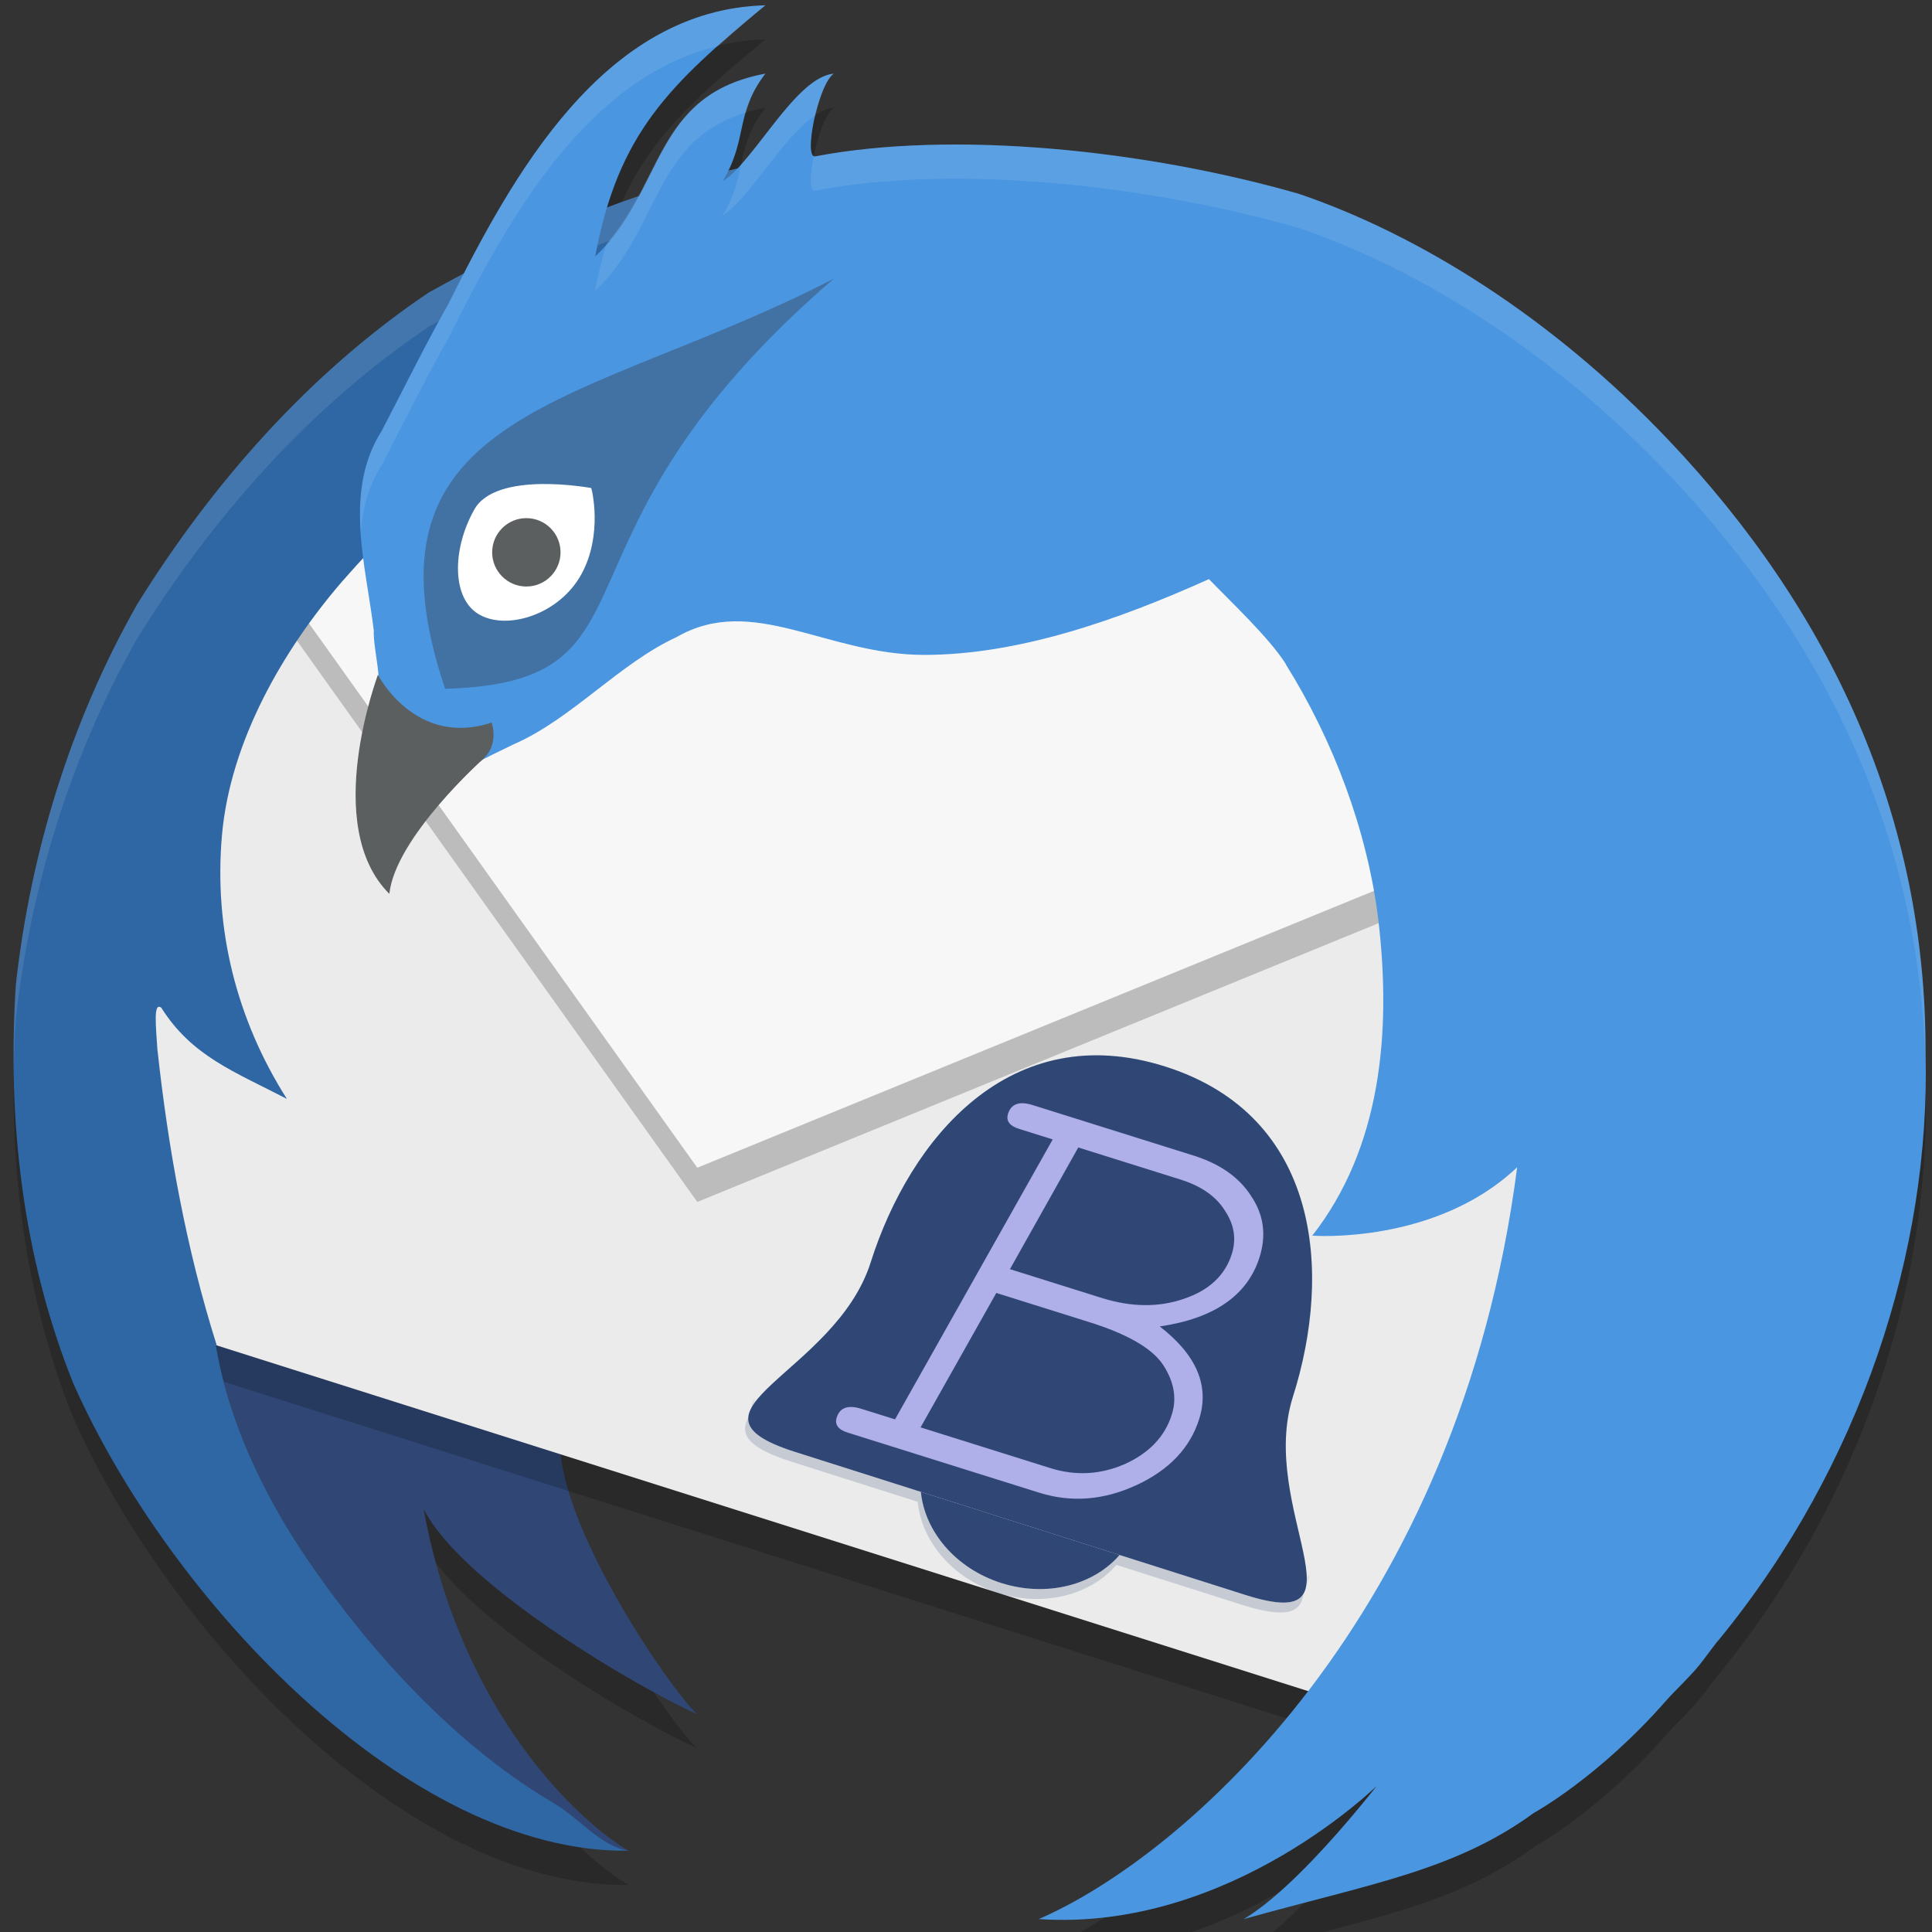 <?xml version="1.0" encoding="UTF-8" standalone="no"?>
<svg
   xmlns:osb="http://www.openswatchbook.org/uri/2009/osb"
   xmlns:dc="http://purl.org/dc/elements/1.1/"
   xmlns:cc="http://creativecommons.org/ns#"
   xmlns:rdf="http://www.w3.org/1999/02/22-rdf-syntax-ns#"
   xmlns:svg="http://www.w3.org/2000/svg"
   xmlns="http://www.w3.org/2000/svg"
   xmlns:sodipodi="http://sodipodi.sourceforge.net/DTD/sodipodi-0.dtd"
   xmlns:inkscape="http://www.inkscape.org/namespaces/inkscape"
   width="128"
   height="128"
   x="0"
   y="0"
   version="1.1"
   xml:space="preserve"
   id="svg34"
   sodipodi:docname="birdtray.svg"
   inkscape:version="0.92.4 5da689c313, 2019-01-14">
   <rect width="100%" height="100%" fill="#333333" stroke="none"/>
   <defs
   id="defs38"><linearGradient
     id="linearGradient2342"
     osb:paint="solid"><stop
       style="stop-color:#afafe9;stop-opacity:1;"
       offset="0"
       id="stop2340" /></linearGradient><linearGradient
     id="linearGradient2326"
     osb:paint="solid"><stop
       style="stop-color:#afafe9;stop-opacity:1;"
       offset="0"
       id="stop2324" /></linearGradient><linearGradient
     id="linearGradient941"
     osb:paint="solid"><stop
       style="stop-color:#000000;stop-opacity:1;"
       offset="0"
       id="stop939" /></linearGradient></defs><sodipodi:namedview
   pagecolor="#ffffff"
   bordercolor="#666666"
   borderopacity="1"
   objecttolerance="10"
   gridtolerance="10"
   guidetolerance="10"
   inkscape:pageopacity="0"
   inkscape:pageshadow="2"
   inkscape:window-width="1920"
   inkscape:window-height="989"
   id="namedview36"
   showgrid="false"
   inkscape:zoom="5.2149125"
   inkscape:cx="33.83138"
   inkscape:cy="68.933842"
   inkscape:window-x="0"
   inkscape:window-y="0"
   inkscape:window-maximized="1"
   inkscape:current-layer="svg34"
   inkscape:pagecheckerboard="false"
   borderlayer="false" />
 <path
   style="opacity:0.2;stroke-width:2.265"
   d="M 50.705,2.615 C 40.778,2.88 34.903,12.288 30.726,20.413 29.954,20.823 29.177,21.217 28.408,21.643 20.526,26.943 14.07,34.279 9.084,42.308 4.698,50.05 2.038,58.661 1.05,67.485 0.463,76.432 1.485,85.549 4.854,93.919 c 6.378,14.377 22.167,31.143 36.795,30.964 -3.169,-1.832 -11.103,-9.015 -13.586,-22.642 2.637,5.164 14.544,12.01 18.117,13.582 -1.775,-1.657 -8.589,-11.595 -9.056,-17.431 L 14.362,91.393 c -2.008,-6.352 -3.206,-12.923 -3.937,-19.638 -0.093,-1.501 -0.28,-3.125 0.261,-2.725 2.023,3.206 4.81,4.218 8.322,6.039 -3.33,-5.238 -4.848,-11.244 -4.3,-17.471 0.549,-6.248 4.074,-12.305 7.946,-16.794 0.459,-0.526 0.973,-1.023 1.451,-1.54 0.207,1.608 0.472,3.214 0.659,4.769 -0.056,1.203 0.683,3.732 0.106,3.986 -1.164,3.518 -2.276,8.055 0.509,11.127 0.882,-3.976 5.221,-5.893 8.64,-7.565 3.865,-1.678 6.994,-5.35 10.821,-7.114 5.043,-2.893 9.913,1.186 16.391,1.186 6.194,0 12.74,-2.265 18.869,-5.021 1.426,1.476 3.977,3.872 5.092,5.623 h -0.013 c 3.195,5.109 5.409,11.049 6.136,16.878 0.908,7.624 0.146,15.219 -4.362,20.992 -5.36e-4,9e-5 -0.035,0.005 -0.035,0.005 1.04e-4,0 0.031,-6.7e-5 0.031,0 0.093,0.011 8.18,0.589 13.573,-4.53 -3.848,29.752 -22.091,45.656 -31.698,49.811 12.392,0.834 21.839,-8.289 22.426,-8.866 -1.387,1.746 -5.543,6.894 -8.844,8.866 8.357,-2.34 13.953,-3.191 19.227,-7.039 -0.002,0 4.285,-2.333 8.755,-7.432 0.595,-0.678 1.617,-1.616 2.23,-2.389 0.381,-0.48 0.734,-0.973 1.106,-1.456 0.066,-0.079 0.14,-0.158 0.203,-0.239 9.41,-11.511 13.988,-25.821 13.648,-38.79 0.066,-15.722 -6.314,-29.371 -17.033,-40.653 C 102.789,23.253 93.986,17.81 86.058,15.109 75.786,12.159 63.111,10.903 54.046,12.618 c -0.859,0.287 0.13,-4.719 1.19,-5.473 -2.169,0.203 -4.487,4.317 -6.402,6.304 -0.216,0.046 -0.405,0.1 -0.606,0.15 1.188,-2.408 0.614,-4.029 2.477,-6.455 -5.432,1.014 -6.499,4.561 -8.384,8.109 -0.715,0.241 -1.403,0.538 -2.106,0.805 1.784,-5.913 5.031,-8.93 10.489,-13.445 z"
   id="path2"
   inkscape:connector-curvature="0" />
 <path
   style="fill:none;stroke-width:1.015"
   d="M 41.136,42.033 A 20.727,20.727 0 1 1 81.882,34.401 20.727,20.727 0 1 1 41.136,42.033 Z"
   id="path4"
   inkscape:connector-curvature="0" />
 <path
   style="fill:#304776;stroke-width:2.265"
   d="m 20.938,104.13 c 5.502,7.913 12.604,17.237 20.712,18.487 -3.169,-1.832 -11.101,-9.015 -13.585,-22.642 2.637,5.164 14.541,12.013 18.113,13.585 -1.775,-1.657 -8.59,-11.598 -9.057,-17.434 L 14.279,89.104 c 0.142,0.217 0.648,6.572 6.659,15.026 z"
   id="path6"
   inkscape:connector-curvature="0" />
 <path
   style="opacity:0.2;stroke-width:2.265"
   d="M 102.275,50.134 61.09,35.691 16.953,38.632 5.688,52.69 c 2.004,12.995 0.759,27.062 7.739,38.415 L 91.462,115.822 102.209,85.826 Z"
   id="path8"
   inkscape:connector-curvature="0" />
 <path
   style="fill:#ebebeb;stroke-width:2.265"
   d="M 102.275,47.872 61.09,33.429 16.953,36.37 5.688,50.428 C 7.693,63.422 6.447,77.489 13.428,88.842 L 91.462,113.56 102.209,83.564 Z"
   id="path10"
   inkscape:connector-curvature="0" />
 <path
   style="fill:#3f7da7;fill-rule:evenodd;stroke-width:2.265"
   d="m 18.009,35.526 7.436,1.062 2.041,-9.951 -4.083,1.99 z"
   id="path12"
   inkscape:connector-curvature="0" />
 <path
   style="opacity:0.2;stroke-width:2.265"
   d="m 98.925,58.058 -6.11,-20.072 -74.737,-0.75 -0.424,0.522 -0.7,0.878 29.244,40.995 z"
   id="path14"
   inkscape:connector-curvature="0" />
 <path
   style="fill:#f7f7f7;stroke-width:2.265"
   d="M 98.925,55.793 92.814,35.72 18.077,34.97 17.653,35.492 16.953,36.37 46.197,77.365 Z"
   id="path16"
   inkscape:connector-curvature="0" />
 <path
   style="fill:#2f67a4;stroke-width:2.265"
   d="m 60.929,10.171 c -0.008,0.002 -9.397,0.045 -13.495,1.361 -6.829,1.576 -12.956,4.481 -19.027,7.846 C 20.524,24.678 14.069,32.015 9.083,40.045 4.697,47.786 2.039,56.398 1.051,65.222 0.464,74.169 1.488,83.286 4.857,91.656 11.234,106.033 27.022,122.796 41.65,122.617 c -1.858,-0.286 -3.273,-2.168 -5.018,-3.188 C 30.762,115.996 25.179,110.23 20.938,104.13 14.927,95.676 14.423,89.323 14.28,89.107 l 0.08,0.025 c -2.008,-6.353 -3.204,-12.923 -3.935,-19.64 -0.093,-1.501 -0.281,-3.129 0.26,-2.729 2.023,3.206 4.811,4.222 8.323,6.042 C 15.678,67.567 14.159,61.561 14.706,55.334 15.256,49.087 18.781,43.03 22.652,38.541 32.795,26.93 47.594,17.536 60.929,10.171 Z"
   id="path18"
   inkscape:connector-curvature="0" />
 <path
   style="opacity:0.1;fill:#ffffff;stroke-width:2.265"
   d="m 60.929,10.173 c -0.008,0.002 -9.399,0.042 -13.498,1.358 -6.829,1.576 -12.953,4.484 -19.023,7.848 C 20.526,24.678 14.07,32.014 9.084,40.044 4.698,47.785 2.038,56.397 1.05,65.221 0.932,67.008 0.9,68.803 0.917,70.596 0.941,69.559 0.982,68.521 1.05,67.486 2.038,58.662 4.698,50.051 9.084,42.309 14.07,34.279 20.526,26.944 28.408,21.644 c 6.071,-3.365 12.194,-6.272 19.023,-7.848 2.418,-0.776 6.132,-1.064 9.22,-1.208 1.435,-0.824 2.868,-1.637 4.278,-2.416 z"
   id="path20"
   inkscape:connector-curvature="0" />
 <path
   style="fill:#4a96e1;stroke-width:2.265"
   d="M 50.707,0.351 C 39.976,0.638 33.95,11.626 29.721,20.108 c -1.523,2.696 -3.102,5.895 -4.433,8.441 -2.546,4.013 -1.052,8.832 -0.524,13.222 -0.056,1.203 0.681,3.729 0.104,3.983 -1.164,3.518 -2.274,8.057 0.51,11.128 0.882,-3.976 5.221,-5.891 8.64,-7.564 3.865,-1.678 6.994,-5.353 10.821,-7.117 5.043,-2.893 9.913,1.187 16.391,1.187 6.194,0 12.737,-2.264 18.866,-5.02 1.426,1.476 3.978,3.872 5.093,5.623 h -0.016 c 3.195,5.109 5.41,11.049 6.137,16.878 0.908,7.624 0.147,15.215 -4.361,20.989 -5.35e-4,9e-5 -0.036,0.007 -0.036,0.007 1.06e-4,0 0.031,-9.2e-5 0.032,0 0.093,0.011 8.178,0.587 13.571,-4.532 -3.848,29.752 -22.091,45.657 -31.699,49.812 12.789,0.861 22.642,-9.057 22.642,-9.057 1.86,-2.649 -4.496,6.331 -9.057,9.057 8.357,-2.34 13.952,-3.19 19.225,-7.038 -0.002,0 4.285,-2.333 8.756,-7.432 0.595,-0.678 1.617,-1.62 2.229,-2.392 0.381,-0.48 0.732,-0.973 1.104,-1.455 0.066,-0.079 0.14,-0.155 0.203,-0.235 9.41,-11.511 13.992,-25.823 13.652,-38.792 0.066,-15.722 -6.315,-29.369 -17.033,-40.651 C 102.79,20.989 93.987,15.545 86.059,12.843 75.786,9.894 63.113,8.636 54.047,10.352 53.189,10.639 54.176,5.632 55.235,4.879 52.693,5.116 49.939,10.751 47.879,12.005 49.569,9.204 48.674,7.525 50.707,4.879 43.149,6.29 44.077,12.596 39.43,17.001 40.961,8.816 44.337,5.619 50.707,0.35 Z"
   id="path22"
   inkscape:connector-curvature="0" />
 <path
   style="fill:#4271a3;stroke-width:2.265"
   d="M 29.47,45.635 C 44.566,45.2 35.088,35.844 55.235,18.465 38.821,26.963 23.198,26.951 29.49,45.635 h -0.019 z"
   id="path24"
   inkscape:connector-curvature="0" />
 <path
   style="fill:#ffffff;stroke-width:2.265"
   d="m 38.52,38.042 c -1.447,2.644 -4.825,3.709 -6.693,2.714 -1.909,-0.995 -1.899,-4.323 -0.421,-6.966 1.427,-2.644 7.73,-1.458 7.761,-1.458 0.03,0 0.801,3.076 -0.647,5.71 z"
   id="path26"
   inkscape:connector-curvature="0" />
 <path
   style="fill:#5c5f60;stroke-width:2.265"
   d="m 32.188,50.091 c 0,0 0.813,-0.784 0.389,-2.219 -5.067,1.675 -7.556,-3.175 -7.538,-3.175 0.017,0 -3.796,9.994 0.756,14.523 0.394,-3.73 6.205,-8.934 6.222,-8.934"
   id="path28"
   inkscape:connector-curvature="0" />
 <circle
   style="fill:#5c5f60;stroke-width:2.265"
   cx="34.872"
   cy="36.593"
   r="2.265"
   id="circle30" />
 <path
   style="opacity:0.1;fill:#ffffff;stroke-width:2.265"
   d="M 50.705,0.351 C 39.975,0.637 33.951,11.628 29.722,20.109 28.199,22.805 26.62,26.004 25.289,28.55 c -1.321,2.082 -1.54,4.381 -1.385,6.725 0.116,-1.55 0.493,-3.055 1.385,-4.459 1.33,-2.546 2.91,-5.745 4.433,-8.441 3.801,-7.622 9.063,-17.245 17.878,-19.329 0.974,-0.87 1.937,-1.728 3.106,-2.694 z m 0,4.53 C 43.623,6.204 43.937,11.805 40.189,16.132 c -0.288,0.966 -0.548,1.996 -0.761,3.137 4.366,-4.139 3.815,-9.959 10.003,-11.817 0.23,-0.8 0.542,-1.617 1.274,-2.57 z m 4.53,0 c -2.066,0.193 -4.263,3.921 -6.123,5.995 -0.223,1.031 -0.445,2.086 -1.234,3.393 1.737,-1.057 3.969,-5.198 6.149,-6.623 0.285,-1.2 0.728,-2.424 1.208,-2.765 z m 6.194,4.72 c -2.624,0.077 -5.117,0.323 -7.384,0.752 -0.052,0.017 -0.094,0.01 -0.133,-0.009 -0.256,1.275 -0.287,2.414 0.133,2.274 9.066,-1.715 21.74,-0.459 32.013,2.491 7.928,2.701 16.731,8.144 24.483,16.303 10.719,11.282 17.099,24.931 17.033,40.653 0.003,0.116 -0.002,0.233 0,0.35 0.021,-0.876 0.023,-1.749 0,-2.615 0.066,-15.721 -6.314,-29.371 -17.033,-40.653 C 102.789,20.988 93.986,15.546 86.058,12.845 78.354,10.632 69.3,9.37 61.429,9.602 Z"
   id="path32"
   inkscape:connector-curvature="0" />
<g
   id="g132"
   transform="matrix(0.658,0.209,-0.209,0.658,57.404,60.027)"
   style="fill:#304776;fill-opacity:1"><path
     id="path109"
     d="m 10.741,32.484 c 0,11.248 -14.173,19.516 -1.417,19.516 H 54.676 c 12.756,0 -1.416,-8.268 -1.416,-19.516 0,-12.545 -5.67,-26.484 -21.26,-26.484 -15.59,0 -21.26,13.939 -21.26,26.484 z"
     style="fill:#304776;fill-opacity:1"
     inkscape:connector-curvature="0" /><path
     id="path111"
     d="m 22,52 c 1.477,3.475 5.373,6 10,6 4.627,0 8.523,-2.525 10,-6 z"
     style="fill:#304776;fill-opacity:1"
     inkscape:connector-curvature="0" /><path
     id="path113"
     d="m 32,6 c -15.601,0 -21.272,13.938 -21.272,26.484 C 10.728,39.413 5.362,45.203 4.211,48.633 4.139,48.511 4.091,48.378 4.055,48.24 3.955,48.775 3.982,49.247 4.211,49.633 5.362,46.203 10.728,40.413 10.728,33.485 10.728,20.939 16.399,7 32,7 c 15.601,0 21.272,13.938 21.272,26.484 0,6.928 5.365,12.718 6.516,16.148 0.229,-0.386 0.257,-0.858 0.156,-1.393 C 59.909,48.378 59.861,48.511 59.789,48.633 58.638,45.203 53.272,39.413 53.272,32.485 53.272,19.939 47.601,6 32,6 Z"
     style="opacity:0.1;fill:#304776;fill-opacity:1"
     inkscape:connector-curvature="0" /><path
     id="path115"
     d="M 59.948,50.24 C 59.653,51.373 58.192,52 54.696,52 H 9.301 C 5.81,52 4.349,51.375 4.052,50.244 3.724,52 4.891,53 9.301,53 H 54.696 c 4.413,0 5.581,-1.002 5.251,-2.76 z"
     style="opacity:0.2;fill:#304776;fill-opacity:1"
     inkscape:connector-curvature="0" /><path
     id="path117"
     d="m 22,53 c 1.478,3.476 5.374,6 10,6 4.626,0 8.522,-2.524 10,-6 H 41.486 C 39.738,55.948 36.168,58 32,58 27.832,58 24.262,55.948 22.514,53 Z"
     style="opacity:0.2;fill:#304776;fill-opacity:1"
     inkscape:connector-curvature="0" /></g><g
   aria-label="B"
   transform="matrix(0.921,0.289,-0.289,0.921,1.921,3.478)"
   style="font-style:italic;font-variant:normal;font-weight:normal;font-stretch:normal;font-size:45.357px;line-height:1.25;font-family:FreeMono;-inkscape-font-specification:'FreeMono Italic';letter-spacing:0px;word-spacing:0px;opacity:1;fill:#afafe9;fill-opacity:1;stroke:none;stroke-width:0.311"
   id="text888"><path
     d="m 84.802,71.716 4.574,-21.572 h -2.422 q -1.031,0 -1.031,-0.762 0,-1.076 1.435,-1.076 h 11.571 q 2.87,0 4.619,1.48 1.794,1.435 1.794,3.812 0,4.126 -5.113,6.593 4.485,1.659 4.485,5.247 0,3.139 -2.781,5.651 -2.736,2.467 -6.189,2.467 H 81.976 q -1.031,0 -1.031,-0.762 0,-1.076 1.435,-1.076 z M 103.458,53.957 q 0,-1.615 -1.345,-2.691 -1.301,-1.121 -3.543,-1.121 h -7.355 l -1.973,9.373 h 6.593 q 3.184,0 5.382,-1.615 2.242,-1.615 2.242,-3.947 z m -0.628,11.75 q 0,-1.749 -1.57,-3.05 -1.57,-1.301 -5.74,-1.301 h -6.682 l -2.198,10.36 h 9.328 q 2.736,0 4.799,-1.794 2.063,-1.839 2.063,-4.216 z"
     style="font-style:italic;font-variant:normal;font-weight:normal;font-stretch:normal;font-size:45.357px;font-family:FreeMono;-inkscape-font-specification:'FreeMono Italic';fill:#afafe9;fill-opacity:1;stroke-width:0.308"
     id="path852"
     inkscape:connector-curvature="0" /></g>



</svg>